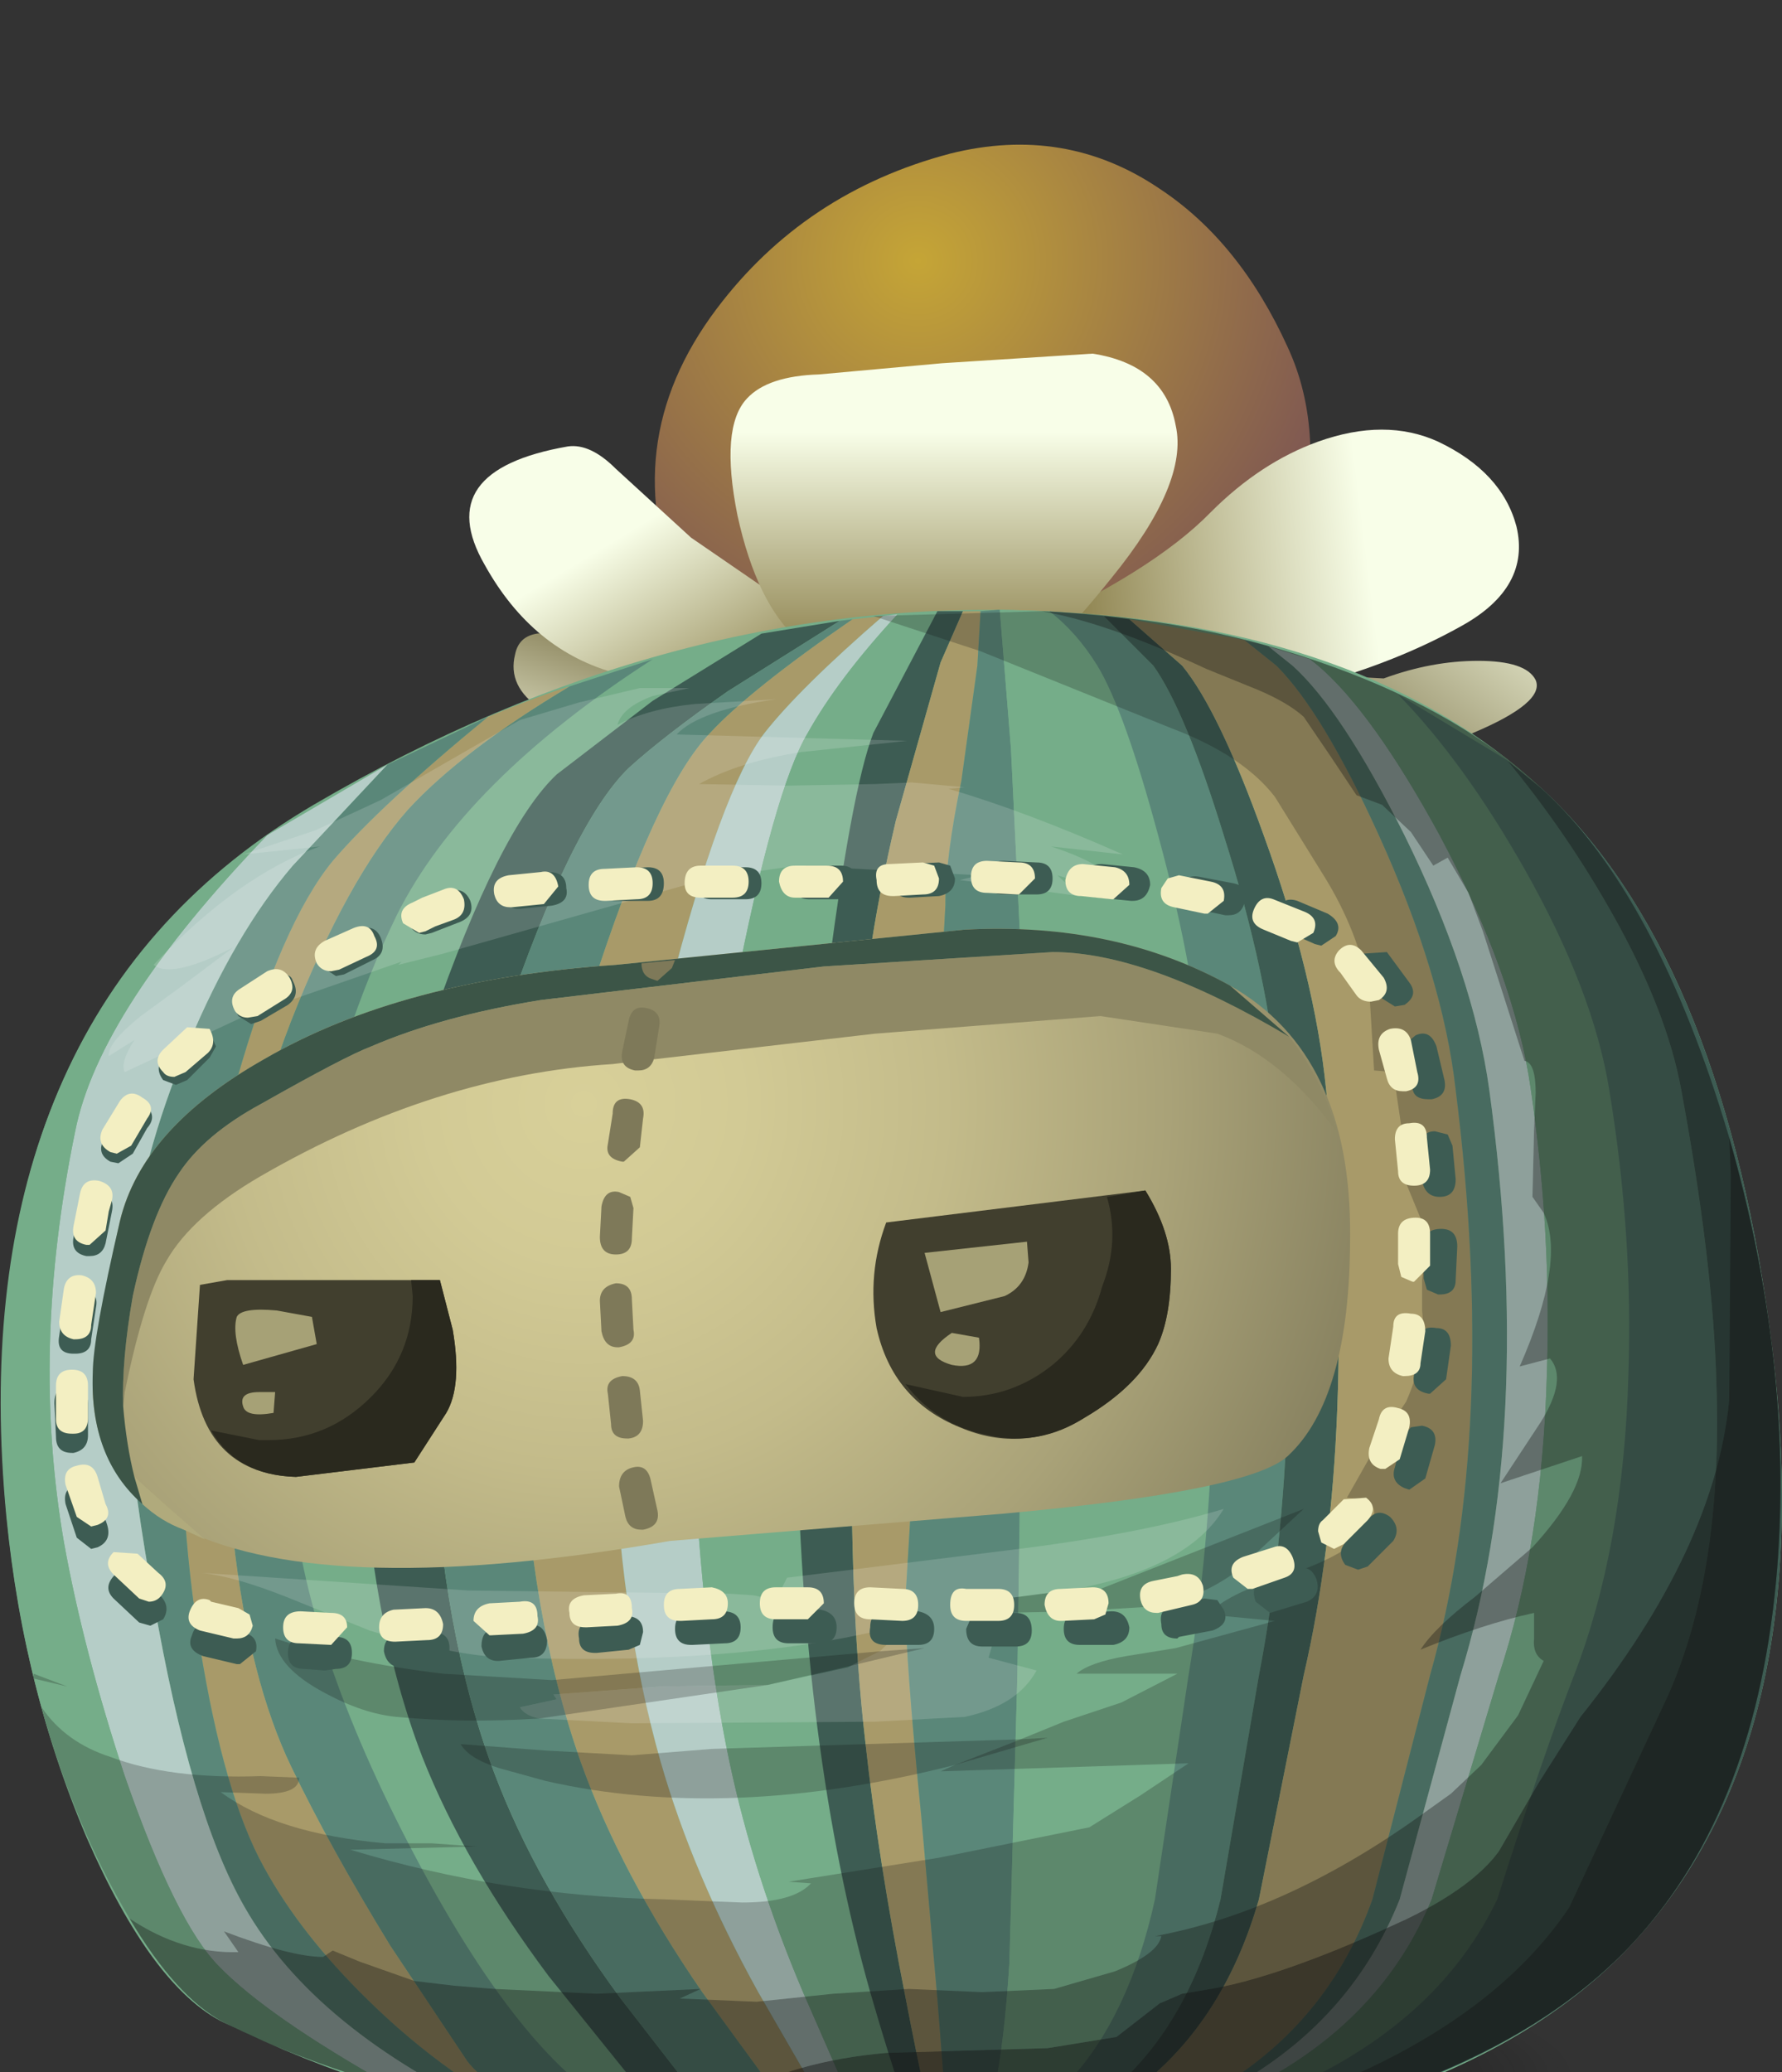 <?xml version="1.0" encoding="UTF-8" standalone="no"?>
<svg xmlns:xlink="http://www.w3.org/1999/xlink" height="64.75px" width="55.7px" xmlns="http://www.w3.org/2000/svg">
  <rect width="100%" height="100%" fill="#333333" stroke="none"/>
  <g transform="matrix(1.0, 0.0, 0.0, 1.0, 0.0, 0.0)">
    <use height="64.75" transform="matrix(1.0, 0.0, 0.0, 1.0, 0.0, 4.5)" width="55.7" xlink:href="#shape0"/>
  </g>
  <defs>
    <g id="shape0" transform="matrix(1.0, 0.0, 0.0, 1.0, 0.0, -4.5)">
      <path d="M15.5 61.85 Q21.35 60.6 29.6 60.6 37.9 60.6 43.7 61.85 49.55 63.1 49.55 64.9 49.55 66.7 43.7 68.0 37.9 69.25 29.6 69.25 21.35 69.25 15.5 68.0 9.65 66.7 9.65 64.9 9.65 63.1 15.5 61.85" fill="url(#gradient0)" fill-rule="evenodd" stroke="none"/>
      <path d="M38.35 21.2 L29.15 23.7 26.4 23.95 Q23.25 23.25 21.3 18.8 19.2 13.9 22.4 9.65 25.15 6.0 29.7 4.8 33.3 3.9 36.25 5.9 38.75 7.55 40.25 10.85 41.5 13.55 40.55 17.25 39.7 20.6 38.35 21.2" fill="url(#gradient1)" fill-rule="evenodd" stroke="none"/>
      <path d="M35.95 20.8 L43.25 21.2 Q44.75 20.65 46.2 20.65 47.7 20.65 48.0 21.25 48.3 21.95 46.05 22.9 43.7 23.95 41.4 23.9 L36.5 23.2 33.4 22.3 Q32.6 21.95 35.95 20.8" fill="url(#gradient2)" fill-rule="evenodd" stroke="none"/>
      <path d="M21.55 22.25 L19.3 22.6 16.9 22.15 Q15.85 21.45 16.1 20.45 16.3 19.45 17.95 19.95 21.6 21.15 22.6 20.9 L23.55 21.05 23.85 21.35 21.55 22.25" fill="url(#gradient3)" fill-rule="evenodd" stroke="none"/>
      <path d="M31.75 19.8 Q36.0 17.9 37.85 16.0 39.4 14.45 41.2 13.8 43.3 13.05 44.95 13.8 46.95 14.75 47.4 16.45 47.85 18.35 45.7 19.55 41.7 21.8 35.35 22.4 L27.9 22.05 31.75 19.8" fill="url(#gradient4)" fill-rule="evenodd" stroke="none"/>
      <path d="M24.0 21.65 L19.3 21.05 Q16.65 20.35 15.15 17.65 13.45 14.7 17.75 13.95 18.45 13.85 19.25 14.65 L21.6 16.8 25.75 19.65 Q27.95 21.2 27.45 21.45 L24.0 21.65" fill="url(#gradient5)" fill-rule="evenodd" stroke="none"/>
      <path d="M34.15 11.05 Q36.4 11.4 36.75 13.3 37.15 15.1 34.75 18.05 32.75 20.55 31.8 20.95 L29.0 21.1 Q26.0 21.0 24.95 20.0 23.65 18.85 23.05 16.1 22.5 13.35 23.35 12.45 24.0 11.75 25.6 11.7 L29.45 11.35 34.15 11.05" fill="url(#gradient6)" fill-rule="evenodd" stroke="none"/>
      <path d="M48.2 24.65 Q53.7 29.75 55.3 41.4 57.05 54.15 51.1 60.65 45.25 67.05 30.55 67.5 16.7 67.95 7.0 63.2 4.75 62.1 2.7 57.4 0.6 52.45 0.15 46.7 -1.0 31.5 9.8 25.15 21.05 18.55 32.65 19.1 42.7 19.55 48.2 24.65" fill="#75ad89" fill-rule="evenodd" stroke="none"/>
      <path d="M20.4 20.6 Q14.5 24.4 12.4 28.6 10.6 32.3 9.7 36.8 8.75 41.7 9.1 46.4 9.5 51.45 13.0 58.05 16.55 64.75 19.75 66.15 L22.3 67.2 18.15 66.6 Q15.3 65.35 14.6 64.4 L12.2 60.8 Q10.3 57.7 9.1 55.2 7.8 52.5 7.3 48.15 6.8 44.2 7.1 40.15 7.35 36.45 9.1 31.9 10.85 27.45 12.75 25.3 14.45 23.45 17.8 21.45 L20.4 20.6" fill="#5a8779" fill-rule="evenodd" stroke="none"/>
      <path d="M7.4 33.75 Q8.8 28.85 10.4 26.9 11.9 25.15 15.25 22.4 16.95 21.7 17.8 21.45 14.45 23.45 12.75 25.3 10.85 27.45 9.1 31.9 7.35 36.45 7.1 40.15 6.8 44.2 7.3 48.15 7.8 52.5 9.1 55.2 10.3 57.7 12.2 60.8 L14.6 64.4 Q15.3 65.35 18.15 66.6 L16.95 66.4 Q14.0 64.95 11.5 62.5 9.4 60.45 8.25 58.35 7.0 56.1 6.25 51.45 5.5 46.8 5.75 42.7 6.0 38.55 7.4 33.75" fill="#a89a69" fill-rule="evenodd" stroke="none"/>
      <path d="M5.9 32.6 Q7.35 29.15 9.15 27.05 L12.1 23.9 15.25 22.4 Q11.9 25.15 10.4 26.9 8.8 28.85 7.4 33.75 6.0 38.55 5.75 42.7 5.5 46.8 6.25 51.45 7.0 56.1 8.25 58.35 9.4 60.45 11.5 62.5 14.0 64.95 16.95 66.4 L15.6 66.1 Q9.85 63.45 7.65 59.6 5.95 56.65 4.8 50.0 3.6 43.5 4.0 39.75 4.35 36.25 5.9 32.6" fill="#5a8779" fill-rule="evenodd" stroke="none"/>
      <path d="M8.35 26.1 L12.1 23.9 9.15 27.05 Q7.35 29.15 5.9 32.6 4.35 36.25 4.0 39.75 3.6 43.5 4.8 50.0 5.95 56.65 7.65 59.6 9.85 63.45 15.6 66.1 L12.25 65.2 Q8.35 63.0 6.85 61.45 5.5 60.1 3.9 55.5 2.6 51.55 2.0 48.2 0.95 42.15 2.35 35.35 3.1 31.55 8.35 26.1" fill="#b5cdc7" fill-rule="evenodd" stroke="none"/>
      <path d="M8.35 26.1 Q3.1 31.55 2.35 35.35 0.95 42.15 2.0 48.2 2.6 51.55 3.9 55.5 5.5 60.1 6.85 61.45 8.35 63.0 12.25 65.2 9.7 64.45 7.0 63.2 4.85 62.15 2.85 57.65 0.75 53.0 0.2 47.4 -1.2 32.85 8.35 26.1" fill="#75ad89" fill-rule="evenodd" stroke="none"/>
      <path d="M13.5 31.95 Q15.6 25.9 17.4 24.2 L20.4 21.9 23.8 19.8 26.25 19.4 22.75 21.6 Q20.75 23.0 19.65 24.0 17.85 25.75 15.75 31.95 13.3 39.25 13.55 45.05 13.8 51.0 15.45 55.4 16.75 58.85 19.4 62.45 L21.65 65.35 23.65 67.3 22.6 67.25 Q21.1 66.5 19.85 65.1 L17.15 61.75 Q14.5 58.2 13.2 54.9 11.55 50.6 11.3 44.75 11.05 39.1 13.5 31.95" fill="#3d5c53" fill-rule="evenodd" stroke="none"/>
      <path d="M26.25 19.4 L26.65 19.35 Q23.45 21.55 22.2 22.9 20.5 24.65 18.45 31.05 16.05 38.45 16.3 44.4 16.55 50.5 18.15 55.05 19.4 58.55 21.95 62.25 L24.25 65.4 Q25.3 66.75 26.4 67.5 L23.65 67.3 21.65 65.35 19.4 62.45 Q16.75 58.85 15.45 55.4 13.8 51.0 13.55 45.05 13.3 39.25 15.75 31.95 17.85 25.75 19.65 24.0 20.75 23.0 22.75 21.6 L26.25 19.4" fill="#5a8779" fill-rule="evenodd" stroke="none"/>
      <path d="M26.65 19.35 L27.6 19.25 Q25.0 21.5 23.9 22.9 22.55 24.65 20.9 31.05 19.0 38.45 19.15 44.4 19.35 50.5 20.65 55.05 21.65 58.55 23.7 62.25 L25.55 65.45 27.35 67.5 26.4 67.5 Q25.3 66.75 24.25 65.4 L21.95 62.25 Q19.4 58.55 18.15 55.05 16.55 50.5 16.3 44.4 16.05 38.45 18.45 31.05 20.5 24.65 22.2 22.9 23.45 21.55 26.65 19.35" fill="#a89a69" fill-rule="evenodd" stroke="none"/>
      <path d="M27.6 19.25 L28.05 19.2 Q26.2 21.2 25.25 22.9 24.2 24.65 22.95 31.05 21.5 38.45 21.65 44.4 21.85 50.55 22.8 55.05 23.55 58.6 25.1 62.25 L26.5 65.45 27.8 67.5 27.35 67.5 25.55 65.45 23.7 62.25 Q21.65 58.55 20.65 55.05 19.35 50.5 19.15 44.4 19.0 38.45 20.9 31.05 22.55 24.65 23.9 22.9 25.0 21.5 27.6 19.25" fill="#b5cdc7" fill-rule="evenodd" stroke="none"/>
      <path d="M25.25 22.9 Q26.2 21.2 28.05 19.2 L29.3 19.1 27.3 22.9 Q26.6 24.7 25.8 31.05 24.8 38.5 24.9 44.4 25.05 54.65 27.2 62.25 28.4 66.4 29.05 67.55 L27.8 67.5 26.5 65.45 25.1 62.25 Q23.55 58.6 22.8 55.05 21.85 50.55 21.65 44.4 21.5 38.45 22.95 31.05 24.2 24.65 25.25 22.9" fill="#75ad89" fill-rule="evenodd" stroke="none"/>
      <path d="M25.8 31.05 Q26.6 24.7 27.3 22.9 L29.3 19.1 30.1 19.1 29.4 20.7 28.0 25.65 Q26.9 30.35 26.9 33.35 L26.65 42.8 Q26.5 49.75 27.05 54.45 27.45 58.1 28.3 62.4 29.0 66.05 29.45 67.55 L29.05 67.55 Q28.4 66.4 27.2 62.25 25.05 54.65 24.9 44.4 24.8 38.5 25.8 31.05" fill="#3d5c53" fill-rule="evenodd" stroke="none"/>
      <path d="M26.9 33.35 Q26.9 30.35 28.0 25.65 L29.4 20.7 30.1 19.1 30.65 19.1 30.55 20.8 30.05 24.4 Q29.55 26.8 29.55 28.3 L28.95 39.1 28.3 50.0 Q28.3 51.8 28.8 56.8 L29.3 62.45 29.5 65.0 29.65 67.5 29.45 67.55 Q29.0 66.05 28.3 62.4 27.45 58.1 27.05 54.45 26.5 49.75 26.65 42.8 L26.9 33.35" fill="#a89a69" fill-rule="evenodd" stroke="none"/>
      <path d="M29.55 28.3 Q29.55 26.8 30.05 24.4 L30.55 20.8 30.65 19.1 31.25 19.05 31.6 23.4 31.9 29.6 Q32.1 32.85 31.8 52.35 L31.55 61.35 Q31.25 66.15 30.3 67.5 L29.65 67.5 29.5 65.0 29.3 62.45 28.8 56.8 Q28.3 51.8 28.3 50.0 L28.95 39.1 29.55 28.3" fill="#5a8779" fill-rule="evenodd" stroke="none"/>
      <path d="M31.9 29.6 L31.6 23.4 31.25 19.05 32.8 19.1 Q33.65 19.75 34.3 20.8 35.15 22.2 36.2 26.1 37.4 30.5 37.65 34.05 38.45 44.6 37.15 52.35 L36.1 59.35 Q35.3 63.0 33.4 65.05 L30.85 67.5 30.3 67.5 Q31.25 66.15 31.55 61.35 L31.8 52.35 Q32.1 32.85 31.9 29.6" fill="#75ad89" fill-rule="evenodd" stroke="none"/>
      <path d="M34.3 20.8 Q33.65 19.75 32.8 19.1 L34.5 19.25 36.05 20.8 Q37.05 22.2 38.25 26.1 39.65 30.5 39.95 34.05 40.85 44.6 39.35 52.35 L38.15 59.35 Q37.25 63.0 35.05 65.05 L32.15 67.45 30.85 67.5 33.4 65.05 Q35.3 63.0 36.1 59.35 L37.15 52.35 Q38.45 44.6 37.65 34.05 37.4 30.5 36.2 26.1 35.15 22.2 34.3 20.8" fill="#5a8779" fill-rule="evenodd" stroke="none"/>
      <path d="M36.05 20.8 L34.5 19.25 35.3 19.35 36.95 20.8 Q38.1 22.2 39.5 26.1 41.1 30.5 41.45 34.05 42.5 44.8 40.75 52.35 L39.35 59.35 Q38.3 63.0 35.8 65.05 L32.5 67.4 32.15 67.45 35.05 65.05 Q37.25 63.0 38.15 59.35 L39.35 52.35 Q40.85 44.6 39.95 34.05 39.65 30.5 38.25 26.1 37.05 22.2 36.05 20.8" fill="#3d5c53" fill-rule="evenodd" stroke="none"/>
      <path d="M36.95 20.8 L35.3 19.35 38.9 20.0 39.9 20.8 Q41.35 22.25 43.1 26.1 45.1 30.5 45.5 34.05 46.85 44.75 44.7 52.35 L42.9 59.35 Q41.6 63.0 38.4 65.05 L34.65 67.2 32.5 67.4 35.8 65.05 Q38.3 63.0 39.35 59.35 L40.75 52.35 Q42.5 44.8 41.45 34.05 41.1 30.5 39.5 26.1 38.1 22.2 36.95 20.8" fill="#a89a69" fill-rule="evenodd" stroke="none"/>
      <path d="M45.5 34.05 Q45.1 30.5 43.1 26.1 41.35 22.25 39.9 20.8 L38.9 20.0 39.65 20.2 40.4 20.8 Q41.95 22.2 43.9 26.1 46.05 30.45 46.55 34.05 48.0 44.7 45.65 52.35 L43.75 59.35 Q42.3 63.0 38.8 65.05 L34.75 67.2 34.65 67.2 38.4 65.05 Q41.6 63.0 42.9 59.35 L44.7 52.35 Q46.85 44.75 45.5 34.05" fill="#5a8779" fill-rule="evenodd" stroke="none"/>
      <path d="M46.55 34.05 Q46.05 30.45 43.9 26.1 41.95 22.2 40.4 20.8 L39.65 20.2 40.95 20.6 41.2 20.8 Q42.9 22.25 45.0 26.1 47.35 30.5 47.85 34.05 48.5 38.5 48.35 42.95 48.2 48.3 46.85 52.35 L44.75 59.35 Q43.25 63.0 39.45 65.05 36.7 66.5 35.15 67.15 L34.75 67.2 38.8 65.05 Q42.3 63.0 43.75 59.35 L45.65 52.35 Q48.0 44.7 46.55 34.05" fill="#b5cdc7" fill-rule="evenodd" stroke="none"/>
      <path d="M47.85 34.05 Q47.35 30.5 45.0 26.1 42.9 22.25 41.2 20.8 L40.95 20.6 43.7 21.7 Q45.75 23.8 47.65 27.15 49.8 30.95 50.3 34.05 51.05 38.6 50.9 42.95 50.75 48.35 49.2 52.35 48.25 54.8 46.8 59.35 45.05 63.0 40.75 65.05 L36.1 67.05 35.15 67.15 Q36.7 66.5 39.45 65.05 43.25 63.0 44.75 59.35 L46.85 52.35 Q48.2 48.3 48.35 42.95 48.5 38.5 47.85 34.05" fill="#75ad89" fill-rule="evenodd" stroke="none"/>
      <path d="M50.3 34.05 Q49.8 30.95 47.65 27.15 45.75 23.8 43.7 21.7 L47.1 23.75 Q49.0 26.05 50.45 28.65 52.1 31.6 52.55 34.05 53.55 39.45 53.65 43.25 53.85 49.1 52.15 52.95 L49.05 59.6 Q46.8 62.95 41.85 65.05 L37.15 66.9 36.1 67.05 40.75 65.05 Q45.05 63.0 46.8 59.35 48.25 54.8 49.2 52.35 50.75 48.35 50.9 42.95 51.05 38.6 50.3 34.05" fill="#5a8779" fill-rule="evenodd" stroke="none"/>
      <path d="M52.55 34.05 Q52.1 31.6 50.45 28.65 49.0 26.05 47.1 23.75 L48.2 24.65 Q53.7 29.75 55.3 41.4 57.05 54.15 51.1 60.65 46.85 65.35 37.15 66.9 L41.85 65.05 Q46.8 62.95 49.05 59.6 L52.15 52.95 Q53.85 49.1 53.65 43.25 53.55 39.45 52.55 34.05" fill="#3d5c53" fill-rule="evenodd" stroke="none"/>
      <path d="M37.7 20.9 L39.3 21.55 Q40.25 21.95 40.75 22.4 L41.6 23.65 42.4 24.85 43.2 25.15 44.1 26.0 44.8 27.05 45.25 26.8 45.9 27.9 46.35 29.1 47.65 33.15 Q48.0 33.2 48.0 34.15 L47.95 35.3 47.9 37.4 48.25 37.9 Q48.95 39.4 47.5 42.7 L48.45 42.45 Q49.0 43.1 48.15 44.45 L46.9 46.35 49.45 45.5 Q49.5 46.6 47.9 48.35 L46.1 49.9 Q44.85 50.85 44.4 51.55 46.35 50.75 47.95 50.4 L47.95 51.2 Q47.9 51.7 48.25 51.9 L47.45 53.6 46.3 55.15 45.35 56.05 44.3 56.8 Q40.15 59.75 36.1 60.5 L36.3 60.5 Q36.2 61.05 34.85 61.6 L32.95 62.15 30.7 62.25 28.4 62.15 26.05 62.3 23.65 62.55 21.25 62.45 21.9 62.15 18.65 62.3 15.45 62.15 14.2 62.05 12.95 61.9 11.25 61.3 10.4 60.95 10.1 61.15 Q9.1 61.15 7.0 60.35 L7.45 61.0 Q5.7 61.05 4.05 59.95 2.3 57.0 1.3 53.35 2.05 54.45 3.45 54.9 5.3 55.6 8.15 55.5 L9.35 55.55 Q9.35 56.05 8.3 56.05 L6.9 56.0 Q8.65 57.3 12.05 57.6 L13.5 57.6 14.9 57.7 10.95 57.8 Q15.75 59.25 20.75 59.35 L23.2 59.45 Q24.8 59.45 25.35 58.85 L24.65 58.8 29.35 58.05 34.05 57.1 35.65 56.1 37.15 55.1 29.4 55.35 29.85 55.15 32.75 54.3 31.9 54.35 33.25 53.8 35.05 53.2 36.8 52.3 33.65 52.3 Q34.05 51.95 35.2 51.75 L36.75 51.5 39.85 50.65 37.75 50.45 Q38.35 49.8 40.15 49.25 41.95 48.65 42.55 48.0 43.55 46.9 42.1 46.8 L42.95 45.3 43.95 43.8 Q44.6 42.35 44.45 40.95 L44.45 40.0 44.6 38.55 44.25 37.7 43.9 36.85 43.8 35.2 43.55 33.5 42.95 33.45 42.8 30.95 Q42.45 29.1 41.4 27.4 L39.85 24.9 Q38.85 23.6 36.6 22.75 L30.65 20.35 27.3 19.25 32.55 19.1 Q34.6 19.45 37.7 20.9" fill="url(#gradient7)" fill-rule="evenodd" stroke="none"/>
      <path d="M1.05 52.45 L1.05 52.3 2.1 52.7 1.05 52.45" fill="url(#gradient8)" fill-rule="evenodd" stroke="none"/>
      <path d="M40.75 22.4 Q40.25 21.95 39.3 21.55 L37.7 20.9 Q34.6 19.45 32.55 19.1 37.5 19.3 41.7 20.85 45.7 22.3 48.2 24.65 51.8 27.95 54.05 35.55 L54.1 36.7 54.05 43.75 Q53.6 48.4 49.4 53.65 L48.1 55.7 46.85 57.85 Q46.05 58.95 44.0 59.95 40.15 61.75 37.85 62.15 L36.95 62.3 36.25 62.6 34.9 63.65 32.75 64.0 27.7 64.15 Q24.85 64.4 22.9 65.5 L21.45 65.85 14.65 65.85 Q9.95 64.7 7.0 63.2 5.5 62.4 4.05 59.95 5.7 61.05 7.45 61.0 L7.0 60.35 Q9.1 61.15 10.1 61.15 L10.4 60.95 11.25 61.3 12.95 61.9 14.2 62.05 15.45 62.15 18.65 62.3 21.9 62.15 21.25 62.45 23.65 62.55 26.05 62.3 28.4 62.15 30.7 62.25 32.95 62.15 34.85 61.6 Q36.2 61.05 36.3 60.5 L36.1 60.5 Q40.15 59.75 44.3 56.8 L45.35 56.05 46.3 55.15 47.45 53.6 48.25 51.9 Q47.9 51.7 47.95 51.2 L47.95 50.4 Q46.35 50.75 44.4 51.55 44.85 50.85 46.1 49.9 L47.9 48.35 Q49.5 46.6 49.45 45.5 L46.9 46.35 48.15 44.45 Q49.0 43.1 48.45 42.45 L47.5 42.7 Q48.95 39.4 48.25 37.9 L47.9 37.4 47.95 35.3 48.0 34.15 Q48.0 33.2 47.65 33.15 L46.35 29.1 45.9 27.9 45.25 26.8 44.8 27.05 44.1 26.0 43.2 25.15 42.4 24.85 41.6 23.65 40.75 22.4" fill="url(#gradient9)" fill-rule="evenodd" stroke="none"/>
      <path d="M40.75 22.4 Q40.25 21.95 39.3 21.55 L37.7 20.9 Q34.6 19.45 32.55 19.1 37.5 19.3 41.7 20.85 45.7 22.3 48.2 24.65 51.8 27.95 54.05 35.55 L54.1 36.7 54.05 43.75 Q53.6 48.4 49.4 53.65 L48.1 55.7 46.85 57.85 Q46.05 58.95 44.0 59.95 40.15 61.75 37.85 62.15 L36.95 62.3 36.25 62.6 34.9 63.65 32.75 64.0 27.7 64.15 Q24.85 64.4 22.9 65.5 L21.45 65.85 14.65 65.85 Q9.95 64.7 7.0 63.2 5.5 62.4 4.05 59.95 5.7 61.05 7.45 61.0 L7.0 60.35 Q9.1 61.15 10.1 61.15 L10.4 60.95 11.25 61.3 12.95 61.9 14.2 62.05 15.45 62.15 18.65 62.3 21.9 62.15 21.25 62.45 23.65 62.55 26.05 62.3 28.4 62.15 30.7 62.25 32.95 62.15 34.85 61.6 Q36.2 61.05 36.3 60.5 L36.1 60.5 Q40.15 59.75 44.3 56.8 L45.35 56.05 46.3 55.15 47.45 53.6 48.25 51.9 Q47.9 51.7 47.95 51.2 L47.95 50.4 Q46.35 50.75 44.4 51.55 44.85 50.85 46.1 49.9 L47.9 48.35 Q49.5 46.6 49.45 45.5 L46.9 46.35 48.15 44.45 Q49.0 43.1 48.45 42.45 L47.5 42.7 Q48.95 39.4 48.25 37.9 L47.9 37.4 47.95 35.3 48.0 34.15 Q48.0 33.2 47.65 33.15 L46.35 29.1 45.9 27.9 45.25 26.8 44.8 27.05 44.1 26.0 43.2 25.15 42.4 24.85 41.6 23.65 40.75 22.4" fill="url(#gradient10)" fill-rule="evenodd" stroke="none"/>
      <path d="M14.65 65.85 L21.45 65.85 22.9 65.5 Q24.85 64.4 27.7 64.15 L32.75 64.0 34.9 63.65 36.25 62.6 36.95 62.3 37.85 62.15 Q40.15 61.75 44.0 59.95 46.05 58.95 46.85 57.85 L48.1 55.7 49.4 53.65 Q53.6 48.4 54.05 43.75 L54.1 36.7 54.05 35.55 Q56.05 42.55 55.55 49.0 54.95 56.45 51.1 60.65 46.3 65.85 35.1 67.15 24.8 68.4 14.65 65.85" fill="url(#gradient11)" fill-rule="evenodd" stroke="none"/>
      <path d="M14.65 65.85 L21.45 65.85 22.9 65.5 Q24.85 64.4 27.7 64.15 L32.75 64.0 34.9 63.65 36.25 62.6 36.95 62.3 37.85 62.15 Q40.15 61.75 44.0 59.95 46.05 58.95 46.85 57.85 L48.1 55.7 49.4 53.65 Q53.6 48.4 54.05 43.75 L54.1 36.7 54.05 35.55 Q56.05 42.55 55.55 49.0 54.95 56.45 51.1 60.65 46.3 65.85 35.1 67.15 24.8 68.4 14.65 65.85" fill="url(#gradient12)" fill-rule="evenodd" stroke="none"/>
      <path d="M14.65 65.85 L21.45 65.85 22.9 65.5 Q24.85 64.4 27.7 64.15 L32.75 64.0 34.9 63.65 36.25 62.6 36.95 62.3 37.85 62.15 Q40.15 61.75 44.0 59.95 46.05 58.95 46.85 57.85 L48.1 55.7 49.4 53.65 Q53.6 48.4 54.05 43.75 L54.1 36.7 54.05 35.55 Q56.05 42.55 55.55 49.0 54.95 56.45 51.1 60.65 46.3 65.85 35.1 67.15 24.8 68.4 14.65 65.85" fill="url(#gradient13)" fill-rule="evenodd" stroke="none"/>
      <path d="M24.6 24.55 L27.35 24.5 28.5 24.45 30.15 24.6 29.65 24.65 Q32.05 25.35 35.1 26.7 L32.85 26.45 Q35.0 27.15 34.95 27.95 L33.05 27.35 33.75 28.0 30.0 27.5 30.6 27.35 24.9 27.05 22.15 27.45 19.5 28.2 13.85 29.8 12.45 30.15 12.55 30.05 7.65 31.75 3.9 33.5 Q3.75 33.2 4.2 32.5 L3.4 33.0 Q3.35 32.6 4.4 31.75 L5.7 30.8 7.3 29.6 Q5.35 30.6 4.8 30.15 7.45 27.35 10.0 26.45 L7.6 26.7 9.85 25.95 11.9 25.0 16.25 22.5 18.1 21.95 20.0 21.5 21.55 21.5 20.4 21.75 Q19.45 22.1 19.3 22.65 20.25 22.15 21.7 22.0 L24.25 21.85 Q21.85 22.2 21.15 22.95 L28.35 23.15 25.05 23.5 Q23.1 23.8 21.85 24.5 L24.6 24.55" fill="url(#gradient14)" fill-rule="evenodd" stroke="none"/>
      <path d="M19.75 53.85 L16.85 53.7 24.0 52.65 26.5 52.1 26.6 52.05 28.9 51.5 27.5 51.6 28.45 50.7 Q23.65 52.05 15.9 51.8 14.2 51.75 11.55 50.95 L8.95 49.9 Q7.3 49.25 6.3 49.15 L14.65 49.7 22.8 49.8 23.55 49.85 24.25 50.0 24.6 49.3 31.45 48.45 Q35.6 47.95 38.25 47.15 37.1 49.05 33.35 49.7 L30.3 50.1 30.1 50.15 30.3 50.2 30.25 50.3 31.25 50.4 31.1 51.1 30.9 51.8 32.4 52.2 Q31.8 53.3 30.15 53.65 L27.35 53.8 19.75 53.85" fill="url(#gradient15)" fill-rule="evenodd" stroke="none"/>
      <path d="M12.4 53.65 Q11.35 53.55 10.15 52.9 8.65 52.1 8.6 51.2 10.9 51.95 13.85 52.3 L17.25 52.5 27.5 51.6 26.6 52.05 24.0 52.65 20.65 52.7 17.3 52.95 17.4 53.1 16.25 53.35 Q16.4 53.6 16.85 53.7 14.5 53.85 12.4 53.65" fill="url(#gradient16)" fill-rule="evenodd" stroke="none"/>
      <path d="M28.9 51.5 L26.6 52.05 27.5 51.6 28.9 51.5" fill="url(#gradient17)" fill-rule="evenodd" stroke="none"/>
      <path d="M28.9 51.5 L26.6 52.05 27.5 51.6 28.9 51.5" fill="url(#gradient18)" fill-rule="evenodd" stroke="none"/>
      <path d="M17.3 52.95 L20.65 52.7 24.0 52.65 16.85 53.7 Q16.4 53.6 16.25 53.35 L17.4 53.1 17.3 52.95" fill="url(#gradient19)" fill-rule="evenodd" stroke="none"/>
      <path d="M17.3 52.95 L20.65 52.7 24.0 52.65 16.85 53.7 Q16.4 53.6 16.25 53.35 L17.4 53.1 17.3 52.95" fill="url(#gradient20)" fill-rule="evenodd" stroke="none"/>
      <path d="M17.05 55.65 L15.6 55.25 Q14.65 54.95 14.4 54.5 L17.05 54.7 19.75 54.85 22.25 54.65 31.9 54.35 29.85 55.15 Q22.75 56.95 17.05 55.65" fill="url(#gradient21)" fill-rule="evenodd" stroke="none"/>
      <path d="M31.9 54.35 L32.75 54.3 29.85 55.15 31.9 54.35" fill="url(#gradient22)" fill-rule="evenodd" stroke="none"/>
      <path d="M31.9 54.35 L32.75 54.3 29.85 55.15 31.9 54.35" fill="url(#gradient23)" fill-rule="evenodd" stroke="none"/>
      <path d="M30.3 50.2 L30.3 50.1 33.35 49.7 34.4 49.65 40.75 47.15 38.65 49.1 Q37.5 49.95 36.05 50.2 L33.55 50.35 31.25 50.4 31.25 50.35 30.3 50.2" fill="url(#gradient24)" fill-rule="evenodd" stroke="none"/>
      <path d="M30.3 50.2 L31.25 50.35 31.25 50.4 30.25 50.3 30.3 50.2" fill="url(#gradient25)" fill-rule="evenodd" stroke="none"/>
      <path d="M30.3 50.2 L31.25 50.35 31.25 50.4 30.25 50.3 30.3 50.2" fill="url(#gradient26)" fill-rule="evenodd" stroke="none"/>
      <path d="M30.15 29.05 Q34.85 28.8 38.45 30.8 42.25 32.95 42.2 38.65 42.2 43.7 40.25 45.5 39.05 46.6 31.35 47.3 L20.95 48.15 Q10.35 50.0 5.75 47.8 3.05 46.5 2.9 43.55 2.85 42.2 3.75 38.15 4.45 35.25 8.25 33.1 12.55 30.6 19.25 30.15 L30.15 29.05" fill="url(#gradient27)" fill-rule="evenodd" stroke="none"/>
      <path d="M5.75 47.8 Q5.05 47.55 4.45 47.0 L4.2 46.15 5.2 47.05 6.4 48.1 5.75 47.8" fill="#b0aa7c" fill-rule="evenodd" stroke="none"/>
      <path d="M41.8 35.4 Q40.1 33.05 38.05 32.3 L34.4 31.75 27.35 32.3 19.15 33.25 Q13.6 33.6 8.15 36.75 6.0 38.0 5.2 39.4 4.5 40.55 3.9 43.5 L3.85 43.95 Q3.8 42.5 4.15 40.5 4.7 37.95 5.6 36.65 6.4 35.45 8.15 34.5 10.8 33.0 11.6 32.7 13.8 31.75 16.9 31.25 L25.75 30.2 32.9 29.75 Q35.85 29.75 40.3 32.4 41.3 33.65 41.8 35.4" fill="#8f8965" fill-rule="evenodd" stroke="none"/>
      <path d="M30.15 29.05 Q34.85 28.8 38.45 30.8 L40.3 32.4 Q35.85 29.75 32.9 29.75 L25.75 30.2 16.9 31.25 Q13.8 31.75 11.6 32.7 10.8 33.0 8.15 34.5 6.4 35.45 5.6 36.65 4.7 37.95 4.15 40.5 3.8 42.5 3.85 43.95 3.95 45.15 4.2 46.15 L4.45 47.0 Q2.8 45.55 2.9 42.9 2.9 41.8 3.75 38.15 4.45 35.25 8.25 33.1 12.55 30.6 19.25 30.15 L30.15 29.05" fill="#3c5547" fill-rule="evenodd" stroke="none"/>
      <path d="M20.2 31.5 Q20.7 31.6 20.6 32.1 L20.45 33.05 Q20.35 33.45 19.95 33.45 L19.85 33.45 Q19.35 33.35 19.45 32.85 L19.65 31.9 Q19.75 31.4 20.2 31.5" fill="#7e7959" fill-rule="evenodd" stroke="none"/>
      <path d="M19.0 35.75 L19.15 34.8 Q19.15 34.25 19.7 34.35 20.2 34.45 20.1 34.95 L20.0 35.85 19.5 36.3 19.45 36.3 Q18.9 36.2 19.0 35.75" fill="#7e7959" fill-rule="evenodd" stroke="none"/>
      <path d="M19.25 39.2 Q18.75 39.2 18.75 38.65 L18.8 37.7 Q18.9 37.15 19.35 37.25 L19.7 37.4 19.8 37.75 19.75 38.7 Q19.75 39.2 19.25 39.2" fill="#7e7959" fill-rule="evenodd" stroke="none"/>
      <path d="M20.05 47.8 Q19.65 47.8 19.55 47.4 L19.35 46.45 Q19.35 45.95 19.8 45.85 20.25 45.75 20.35 46.3 L20.55 47.2 Q20.65 47.7 20.1 47.8 L20.05 47.8" fill="#7e7959" fill-rule="evenodd" stroke="none"/>
      <path d="M20.4 30.6 Q20.05 30.5 20.05 30.1 L21.1 30.0 21.0 30.25 20.55 30.65 20.4 30.6" fill="#7e7959" fill-rule="evenodd" stroke="none"/>
      <path d="M19.6 44.95 Q19.1 44.95 19.1 44.5 L19.0 43.55 Q18.9 43.1 19.45 43.0 19.95 43.0 20.0 43.45 L20.1 44.4 Q20.1 44.9 19.65 44.95 L19.6 44.95" fill="#7e7959" fill-rule="evenodd" stroke="none"/>
      <path d="M19.35 42.1 L19.3 42.1 Q18.9 42.1 18.8 41.6 L18.75 40.65 Q18.75 40.2 19.25 40.1 19.75 40.1 19.75 40.6 L19.8 41.55 Q19.9 42.0 19.35 42.1" fill="#7e7959" fill-rule="evenodd" stroke="none"/>
      <path d="M29.35 28.0 L28.45 28.05 28.4 28.05 Q27.95 28.05 27.85 27.55 27.85 27.0 28.3 27.0 L29.35 26.95 29.7 27.05 29.85 27.45 Q29.85 27.9 29.35 28.0 M31.4 26.9 L32.4 26.95 Q32.9 26.95 32.9 27.45 32.9 27.95 32.4 27.95 L31.35 27.95 Q30.85 27.95 30.85 27.45 30.85 26.9 31.35 26.9 L31.4 26.9 M26.3 27.05 Q26.75 27.05 26.85 27.55 26.85 28.1 26.3 28.1 L25.3 28.1 Q24.8 28.1 24.8 27.6 24.8 27.05 25.3 27.05 L26.3 27.05 M41.75 29.25 L41.3 29.55 41.1 29.5 40.2 29.1 Q39.75 28.9 39.9 28.45 40.1 28.0 40.55 28.15 L41.5 28.55 Q42.0 28.85 41.75 29.25 M34.35 28.05 Q33.9 28.05 33.9 27.5 33.9 27.0 34.45 27.0 L35.45 27.1 Q35.95 27.2 35.95 27.65 35.85 28.15 35.4 28.15 L35.35 28.15 34.35 28.05 M38.4 28.6 L38.3 28.6 37.35 28.4 Q36.9 28.35 36.9 27.8 37.0 27.3 37.5 27.4 L38.55 27.6 Q39.05 27.7 38.9 28.2 38.8 28.6 38.4 28.6 M43.95 32.6 L44.25 32.35 Q44.7 32.15 44.9 32.7 L45.15 33.75 Q45.25 34.25 44.75 34.35 L44.65 34.35 Q44.15 34.35 44.15 33.95 L43.9 32.95 Q43.85 32.75 43.95 32.6 M43.6 31.45 L43.2 31.2 42.65 30.5 Q42.3 30.15 42.6 29.8 L43.35 29.75 44.05 30.7 Q44.35 31.1 43.9 31.4 L43.6 31.45 M45.4 35.8 L45.5 36.85 Q45.5 37.4 45.0 37.4 44.55 37.4 44.45 36.9 L44.4 35.9 Q44.4 35.35 44.85 35.35 L45.25 35.45 45.4 35.8 M12.8 28.9 Q12.6 28.45 13.1 28.2 13.6 28.05 14.05 27.85 14.5 27.7 14.7 28.15 14.85 28.6 14.4 28.8 L13.5 29.15 13.3 29.2 Q12.95 29.2 12.8 28.9 M11.9 29.3 Q12.1 29.8 11.65 30.0 L10.75 30.45 10.5 30.5 10.05 30.2 Q9.85 29.75 10.3 29.5 L11.2 29.05 Q11.7 28.85 11.9 29.3 M7.85 32.0 L7.45 31.75 Q7.2 31.3 7.6 31.05 L8.45 30.5 8.85 30.45 Q9.1 30.45 9.15 30.65 9.4 31.1 9.0 31.4 L8.15 31.9 7.85 32.0 M6.75 32.7 L6.55 33.05 5.85 33.75 5.5 33.9 5.1 33.75 Q4.8 33.35 5.15 33.0 L5.9 32.3 6.6 32.35 6.75 32.7 M4.6 35.25 L4.15 36.05 3.7 36.35 3.45 36.3 Q3.0 36.05 3.25 35.6 L3.8 34.65 Q4.05 34.25 4.5 34.5 4.95 34.85 4.6 35.25 M19.25 28.15 Q18.8 28.15 18.7 27.65 18.7 27.15 19.2 27.15 L20.25 27.1 Q20.75 27.1 20.75 27.6 20.75 28.15 20.25 28.15 L19.25 28.15 M22.25 28.1 Q21.75 28.1 21.75 27.6 21.75 27.1 22.25 27.1 L23.3 27.1 Q23.8 27.1 23.8 27.6 23.8 28.1 23.3 28.1 L22.25 28.1 M15.7 27.95 L15.8 27.6 Q15.95 27.4 16.15 27.4 L17.15 27.25 Q17.7 27.25 17.7 27.75 17.8 28.2 17.25 28.3 L16.25 28.4 16.2 28.4 Q15.8 28.4 15.7 27.95 M13.5 51.0 Q14.05 51.0 14.05 51.5 14.05 52.05 13.55 52.05 L12.55 52.1 Q12.1 52.1 12.0 51.6 12.0 51.1 12.5 51.1 L13.5 51.0 M10.5 51.15 Q11.0 51.15 11.0 51.65 11.0 52.15 10.5 52.15 L10.15 52.2 9.5 52.15 Q9.0 52.15 9.0 51.65 9.0 51.15 9.5 51.15 L10.5 51.15 M7.55 51.0 Q8.1 51.1 8.0 51.6 L7.5 52.0 7.4 52.0 6.35 51.75 Q5.8 51.55 6.0 51.1 6.15 50.6 6.65 50.75 L6.7 50.8 7.55 51.0 M4.35 50.7 L3.55 49.95 Q3.2 49.6 3.6 49.2 L4.3 49.25 5.0 49.85 Q5.35 50.2 5.1 50.6 L4.7 50.8 4.35 50.7 M22.6 50.35 Q23.15 50.35 23.15 50.85 23.15 51.35 22.65 51.35 L21.65 51.4 21.6 51.4 Q21.1 51.4 21.1 50.9 21.1 50.4 21.6 50.4 L22.6 50.35 M20.1 51.0 L20.0 51.4 19.65 51.55 18.65 51.65 18.6 51.65 Q18.1 51.65 18.1 51.2 18.0 50.7 18.55 50.6 L19.55 50.5 Q20.1 50.5 20.1 51.0 M17.1 51.25 Q17.1 51.8 16.6 51.8 L15.6 51.9 15.55 51.9 Q15.15 51.9 15.05 51.45 15.05 50.9 15.5 50.9 L16.55 50.8 Q17.0 50.7 17.1 51.25 M3.1 37.25 Q3.6 37.35 3.5 37.85 L3.3 38.85 Q3.2 39.25 2.8 39.25 L2.7 39.25 Q2.2 39.15 2.3 38.65 L2.5 37.65 Q2.6 37.15 3.1 37.25 M2.85 41.85 Q2.85 42.3 2.35 42.3 L2.3 42.3 Q1.75 42.3 1.85 41.75 L2.0 40.7 Q2.0 40.25 2.55 40.25 3.1 40.35 3.0 40.85 L2.85 41.85 M2.25 43.35 Q2.75 43.35 2.75 43.85 L2.75 44.85 Q2.75 45.3 2.3 45.4 L2.25 45.4 Q1.75 45.4 1.75 44.9 L1.7 43.85 Q1.7 43.25 2.25 43.35 M3.35 47.65 Q3.5 48.15 3.05 48.35 L2.85 48.4 2.4 48.05 2.05 47.0 Q1.95 46.5 2.4 46.4 2.85 46.25 3.05 46.75 L3.35 47.65 M45.05 38.4 Q45.55 38.4 45.55 38.95 L45.5 40.0 Q45.5 40.45 45.0 40.45 L44.95 40.45 44.6 40.3 44.5 39.95 44.5 38.9 Q44.5 38.4 45.05 38.4 M44.9 41.5 Q45.35 41.5 45.35 42.05 L45.2 43.1 44.7 43.55 44.65 43.55 Q44.1 43.45 44.2 42.95 L44.35 41.95 Q44.35 41.4 44.9 41.5 M44.55 46.2 L44.05 46.55 43.9 46.5 Q43.45 46.3 43.6 45.85 L43.85 44.9 44.1 44.6 44.45 44.55 Q44.95 44.65 44.85 45.15 L44.55 46.2 M43.55 48.15 L42.75 48.95 42.45 49.05 42.05 48.9 Q41.75 48.5 42.1 48.15 L42.75 47.5 Q43.05 47.1 43.45 47.4 43.8 47.75 43.55 48.15 M33.75 50.4 L34.75 50.35 Q35.2 50.35 35.3 50.85 35.3 51.3 34.8 51.4 L33.75 51.4 Q33.25 51.4 33.25 50.9 33.25 50.4 33.75 50.4 M32.25 50.95 Q32.25 51.45 31.75 51.45 L30.7 51.45 Q30.2 51.45 30.2 50.9 L30.35 50.55 Q30.55 50.35 30.75 50.4 L31.75 50.4 Q32.25 50.4 32.25 50.95 M28.7 50.35 Q29.2 50.45 29.2 50.9 29.2 51.4 28.7 51.4 L27.7 51.4 Q27.1 51.4 27.2 50.85 27.2 50.35 27.7 50.35 L28.7 50.35 M26.15 50.85 Q26.15 51.35 25.65 51.35 L24.65 51.35 Q24.15 51.35 24.15 50.85 24.15 50.3 24.65 50.3 L25.65 50.3 Q26.15 50.4 26.15 50.85 M39.7 50.4 L39.25 50.05 Q39.05 49.5 39.55 49.4 L40.5 49.05 Q40.95 48.85 41.15 49.35 41.3 49.85 40.85 50.05 L39.7 50.4 M36.85 51.15 L36.8 51.2 Q36.3 51.2 36.3 50.75 36.2 50.25 36.7 50.15 L37.65 49.95 38.05 50.0 38.25 50.3 Q38.45 50.75 37.9 50.95 L36.85 51.15" fill="#3d5c53" fill-rule="evenodd" stroke="none"/>
      <path d="M30.85 26.9 L31.85 26.95 Q32.35 26.95 32.35 27.45 L31.85 27.95 31.8 27.95 30.85 27.9 Q30.35 27.9 30.35 27.4 30.35 26.9 30.85 26.9 M29.35 27.45 Q29.35 27.95 28.85 27.95 L27.95 28.0 27.9 28.0 Q27.4 28.0 27.4 27.5 27.3 27.0 27.8 27.0 L28.85 26.95 29.2 27.05 29.35 27.45 M33.85 27.0 L34.85 27.1 Q35.3 27.2 35.3 27.65 L34.8 28.1 34.75 28.1 33.8 28.0 Q33.3 28.0 33.3 27.5 33.4 27.0 33.85 27.0 M24.85 28.05 Q24.45 28.05 24.35 27.55 24.35 27.05 24.85 27.05 L25.85 27.05 Q26.35 27.05 26.35 27.55 L25.9 28.05 24.85 28.05 M40.55 29.45 L40.35 29.4 39.5 29.05 Q39.0 28.85 39.2 28.4 39.4 27.95 39.8 28.1 L40.8 28.5 Q41.25 28.7 41.05 29.15 L40.55 29.45 M36.5 27.45 L36.85 27.35 37.85 27.55 Q38.35 27.65 38.25 28.15 L37.75 28.55 37.65 28.55 36.7 28.35 Q36.2 28.25 36.3 27.75 L36.5 27.45 M44.1 32.5 L44.3 33.5 Q44.45 34.0 43.95 34.1 L43.85 34.1 Q43.45 34.1 43.35 33.7 L43.1 32.8 Q43.0 32.3 43.45 32.15 43.95 32.05 44.1 32.5 M43.25 30.55 Q43.5 31.0 43.1 31.25 L42.85 31.3 Q42.55 31.3 42.4 31.1 L41.9 30.4 Q41.55 30.05 41.85 29.7 42.2 29.35 42.55 29.7 L43.25 30.55 M44.05 35.1 Q44.6 35.0 44.6 35.55 L44.7 36.55 Q44.7 37.05 44.2 37.05 43.7 37.05 43.7 36.6 L43.6 35.6 Q43.6 35.1 44.05 35.1 M13.3 29.1 L13.1 29.15 12.6 28.85 Q12.4 28.4 12.9 28.2 L13.2 28.05 13.85 27.8 Q14.3 27.6 14.5 28.1 14.6 28.6 14.15 28.75 L13.6 28.95 13.3 29.1 M11.7 29.25 Q11.95 29.7 11.45 29.9 L10.6 30.3 10.35 30.35 Q10.05 30.35 9.9 30.1 9.7 29.65 10.15 29.4 L11.05 29.0 Q11.55 28.8 11.7 29.25 M8.35 30.35 Q8.8 30.15 9.05 30.55 9.3 31.0 8.85 31.25 L8.05 31.75 7.75 31.8 Q7.5 31.8 7.35 31.6 7.1 31.15 7.5 30.9 L8.35 30.35 M4.1 35.8 L3.65 36.05 3.45 36.0 Q3.0 35.75 3.2 35.3 L3.75 34.4 Q4.05 34.0 4.45 34.3 4.9 34.55 4.6 34.95 L4.1 35.8 M5.45 33.65 Q5.2 33.65 5.1 33.5 4.75 33.15 5.1 32.8 L5.85 32.1 6.55 32.15 Q6.8 32.6 6.5 32.9 L5.8 33.5 5.45 33.65 M18.9 28.15 Q18.4 28.15 18.4 27.65 18.4 27.15 18.9 27.15 L19.9 27.1 Q20.4 27.1 20.4 27.6 20.4 28.1 19.9 28.1 L18.95 28.15 18.9 28.15 M21.9 28.05 Q21.4 28.05 21.4 27.6 21.4 27.05 21.9 27.05 L22.9 27.05 Q23.4 27.05 23.4 27.55 23.4 28.05 22.9 28.05 L21.9 28.05 M15.45 27.95 Q15.35 27.45 15.9 27.35 L16.9 27.25 Q17.35 27.15 17.45 27.7 L17.0 28.25 16.0 28.35 15.95 28.35 Q15.55 28.35 15.45 27.95 M11.85 50.85 Q11.85 50.4 12.3 50.3 L13.3 50.25 Q13.75 50.25 13.85 50.75 13.85 51.25 13.35 51.25 L12.35 51.3 Q11.85 51.3 11.85 50.85 M10.35 50.4 Q10.85 50.4 10.85 50.85 L10.35 51.4 9.35 51.35 Q8.85 51.35 8.85 50.85 8.85 50.35 9.4 50.35 L10.35 50.4 M7.9 50.8 Q7.8 51.2 7.4 51.2 L7.3 51.2 6.25 50.95 Q5.75 50.75 5.95 50.3 6.15 49.85 6.55 50.0 L6.6 50.05 7.45 50.25 7.8 50.45 7.9 50.8 M4.35 49.95 L3.55 49.2 Q3.2 48.85 3.55 48.5 L4.3 48.55 4.95 49.15 Q5.35 49.45 5.05 49.85 4.9 50.05 4.65 50.05 L4.35 49.95 M22.75 50.1 Q22.75 50.6 22.25 50.6 L21.3 50.65 21.25 50.65 Q20.75 50.65 20.75 50.15 20.75 49.65 21.25 49.65 L22.25 49.6 Q22.75 49.7 22.75 50.1 M19.75 50.25 Q19.85 50.7 19.3 50.8 L18.35 50.85 18.3 50.85 Q17.8 50.85 17.8 50.4 17.7 49.95 18.25 49.85 L19.25 49.8 Q19.75 49.7 19.75 50.25 M15.3 51.1 L14.8 50.65 Q14.8 50.2 15.3 50.1 L16.25 50.05 Q16.8 49.95 16.8 50.5 16.9 50.95 16.35 51.05 L15.35 51.1 15.3 51.1 M3.1 36.9 Q3.6 37.05 3.5 37.5 L3.4 37.85 3.3 38.45 2.8 38.9 2.7 38.9 Q2.2 38.8 2.3 38.3 L2.5 37.3 Q2.6 36.8 3.1 36.9 M2.35 41.85 L2.3 41.85 Q1.85 41.75 1.85 41.3 L2.0 40.25 Q2.1 39.8 2.55 39.85 3.0 39.95 3.0 40.4 L2.85 41.4 Q2.85 41.85 2.35 41.85 M1.75 43.3 Q1.75 42.8 2.25 42.8 2.75 42.8 2.75 43.3 L2.75 44.3 Q2.75 44.8 2.3 44.8 L2.25 44.8 Q1.75 44.8 1.75 44.35 L1.75 43.3 M2.85 47.7 L2.4 47.4 2.05 46.4 Q1.95 45.9 2.4 45.8 2.9 45.65 3.05 46.15 L3.3 47.0 Q3.55 47.45 3.05 47.65 L2.85 47.7 M44.4 42.6 Q44.4 43.0 43.9 43.0 L43.85 43.0 Q43.4 42.9 43.4 42.45 L43.55 41.45 Q43.55 40.95 44.1 41.05 44.55 41.05 44.55 41.6 L44.4 42.6 M44.2 40.05 L44.15 40.05 43.8 39.9 43.7 39.5 43.7 38.55 Q43.7 38.05 44.25 38.05 44.7 38.05 44.7 38.55 L44.7 39.55 44.2 40.05 M43.7 44.0 Q44.15 44.1 44.05 44.6 L43.75 45.6 43.3 45.9 43.15 45.9 Q42.7 45.75 42.8 45.25 L43.1 44.35 Q43.2 43.85 43.7 44.0 M41.35 47.5 L42.0 46.85 42.7 46.8 Q43.1 47.1 42.75 47.5 L42.0 48.25 41.7 48.4 41.3 48.2 41.2 47.85 Q41.2 47.6 41.35 47.5 M32.65 50.15 Q32.65 49.65 33.15 49.65 L34.15 49.6 Q34.65 49.6 34.65 50.1 L34.55 50.45 34.2 50.6 33.2 50.65 33.15 50.65 Q32.75 50.65 32.65 50.15 M30.2 50.65 Q29.7 50.65 29.7 50.15 29.7 49.55 30.2 49.65 L31.2 49.65 Q31.7 49.65 31.7 50.15 31.7 50.65 31.2 50.65 L30.2 50.65 M28.2 50.65 L27.2 50.6 Q26.7 50.6 26.7 50.1 26.7 49.6 27.2 49.6 L28.2 49.65 Q28.7 49.65 28.7 50.15 28.7 50.65 28.2 50.65 M24.25 50.6 Q23.75 50.6 23.75 50.1 23.75 49.6 24.25 49.6 L25.25 49.6 Q25.75 49.6 25.75 50.1 L25.25 50.6 24.25 50.6 M40.4 48.65 Q40.6 49.15 40.15 49.3 L39.15 49.65 39.0 49.65 38.55 49.3 Q38.35 48.85 38.85 48.65 L39.8 48.35 Q40.2 48.2 40.4 48.65 M36.95 49.2 Q37.45 49.1 37.6 49.55 37.7 50.05 37.25 50.15 L36.2 50.4 36.15 50.4 Q35.75 50.4 35.65 50.0 35.55 49.5 36.05 49.4 L36.8 49.25 36.95 49.2" fill="#f3efc2" fill-rule="evenodd" stroke="none"/>
      <path d="M27.7 38.2 L35.8 37.2 Q36.6 38.5 36.6 39.65 36.6 41.1 36.2 42.0 35.6 43.3 33.9 44.3 32.0 45.45 30.0 44.6 27.9 43.75 27.4 41.5 27.1 39.8 27.7 38.2" fill="#413f2e" fill-rule="evenodd" stroke="none"/>
      <path d="M13.75 40.0 L14.15 41.55 Q14.45 43.3 13.95 44.15 L12.95 45.7 9.25 46.15 Q6.45 46.05 6.05 43.1 L6.25 40.15 7.1 40.0 13.75 40.0" fill="#413f2e" fill-rule="evenodd" stroke="none"/>
      <path d="M35.8 37.2 Q36.6 38.5 36.6 39.65 36.6 41.1 36.2 42.0 35.6 43.3 33.9 44.3 32.5 45.2 30.9 44.85 29.3 44.55 28.3 43.25 L30.1 43.65 Q31.65 43.65 32.9 42.65 34.05 41.7 34.45 40.2 35.0 38.8 34.6 37.4 L35.8 37.2" fill="#2a291e" fill-rule="evenodd" stroke="none"/>
      <path d="M14.15 41.55 Q14.45 43.3 13.95 44.15 L12.95 45.7 9.25 46.15 Q7.4 46.1 6.6 44.7 L8.1 45.0 8.4 45.0 Q10.25 45.0 11.6 43.65 12.9 42.35 12.9 40.5 L12.85 40.0 13.75 40.0 14.15 41.55" fill="#2a291e" fill-rule="evenodd" stroke="none"/>
      <path d="M32.1 38.8 L32.15 39.45 Q32.05 40.2 31.4 40.5 L29.4 41.0 28.9 39.15 32.1 38.8" fill="#a6a176" fill-rule="evenodd" stroke="none"/>
      <path d="M9.75 41.15 L9.9 42.0 7.6 42.65 Q7.25 41.65 7.4 41.15 7.55 40.85 8.65 40.95 L9.75 41.15" fill="#a6a176" fill-rule="evenodd" stroke="none"/>
      <path d="M8.1 43.5 L8.6 43.5 8.55 44.15 Q7.7 44.3 7.6 43.95 7.45 43.5 8.1 43.5" fill="#a6a176" fill-rule="evenodd" stroke="none"/>
      <path d="M29.75 41.65 L30.6 41.8 Q30.75 42.85 29.75 42.65 28.7 42.35 29.75 41.65" fill="#a6a176" fill-rule="evenodd" stroke="none"/>
    </g>
    <radialGradient cx="0" cy="0" gradientTransform="matrix(0.024, 0.0, 0.0, -0.005, 29.6, 64.9)" gradientUnits="userSpaceOnUse" id="gradient0" r="819.2" spreadMethod="pad">
      <stop offset="0.612" stop-color="#000000" stop-opacity="0.439"/>
      <stop offset="1.0" stop-color="#121212" stop-opacity="0.0"/>
    </radialGradient>
    <radialGradient cx="0" cy="0" gradientTransform="matrix(0.005, 0.017, -0.017, 0.005, 28.7, 8.15)" gradientUnits="userSpaceOnUse" id="gradient1" r="819.2" spreadMethod="pad">
      <stop offset="0.0" stop-color="#c5a536"/>
      <stop offset="0.914" stop-color="#815a51"/>
    </radialGradient>
    <linearGradient gradientTransform="matrix(-0.003, 0.004, -0.004, -0.003, 43.9, 21.9)" gradientUnits="userSpaceOnUse" id="gradient2" spreadMethod="pad" x1="-819.2" x2="819.2">
      <stop offset="0.0" stop-color="#dfe1c4"/>
      <stop offset="1.0" stop-color="#71673c"/>
    </linearGradient>
    <linearGradient gradientTransform="matrix(0.001, -0.003, 0.003, 0.001, 18.9, 21.4)" gradientUnits="userSpaceOnUse" id="gradient3" spreadMethod="pad" x1="-819.2" x2="819.2">
      <stop offset="0.0" stop-color="#dfe1c4"/>
      <stop offset="1.0" stop-color="#71673c"/>
    </linearGradient>
    <linearGradient gradientTransform="matrix(-0.008, 0.001, -0.001, -0.008, 39.7, 17.55)" gradientUnits="userSpaceOnUse" id="gradient4" spreadMethod="pad" x1="-819.2" x2="819.2">
      <stop offset="0.271" stop-color="#f8fee8"/>
      <stop offset="1.0" stop-color="#8a7e49"/>
    </linearGradient>
    <linearGradient gradientTransform="matrix(0.003, 0.005, -0.005, 0.003, 22.1, 17.7)" gradientUnits="userSpaceOnUse" id="gradient5" spreadMethod="pad" x1="-819.2" x2="819.2">
      <stop offset="0.271" stop-color="#f8fee8"/>
      <stop offset="1.0" stop-color="#8a7e49"/>
    </linearGradient>
    <linearGradient gradientTransform="matrix(0.0, 0.006, -0.006, 0.0, 31.05, 15.75)" gradientUnits="userSpaceOnUse" id="gradient6" spreadMethod="pad" x1="-819.2" x2="819.2">
      <stop offset="0.271" stop-color="#f8fee8"/>
      <stop offset="1.0" stop-color="#8a7e49"/>
    </linearGradient>
    <linearGradient gradientTransform="matrix(0.045, 0.0, 0.0, -0.045, 33.75, 40.85)" gradientUnits="userSpaceOnUse" id="gradient7" spreadMethod="pad" x1="-819.2" x2="819.2">
      <stop offset="0.749" stop-color="#121212" stop-opacity="0.239"/>
      <stop offset="0.91" stop-color="#121212" stop-opacity="0.239"/>
    </linearGradient>
    <linearGradient gradientTransform="matrix(0.045, 0.0, 0.0, -0.045, 33.75, 52.5)" gradientUnits="userSpaceOnUse" id="gradient8" spreadMethod="pad" x1="-819.2" x2="819.2">
      <stop offset="0.749" stop-color="#121212" stop-opacity="0.239"/>
      <stop offset="0.91" stop-color="#121212" stop-opacity="0.239"/>
    </linearGradient>
    <linearGradient gradientTransform="matrix(0.045, 0.0, 0.0, -0.045, 33.75, 42.5)" gradientUnits="userSpaceOnUse" id="gradient9" spreadMethod="pad" x1="-819.2" x2="819.2">
      <stop offset="0.749" stop-color="#121212" stop-opacity="0.239"/>
      <stop offset="0.91" stop-color="#121212" stop-opacity="0.239"/>
    </linearGradient>
    <linearGradient gradientTransform="matrix(0.05, 0.0, 0.0, -0.05, 39.45, 42.5)" gradientUnits="userSpaceOnUse" id="gradient10" spreadMethod="pad" x1="-819.2" x2="819.2">
      <stop offset="0.435" stop-color="#121212" stop-opacity="0.349"/>
      <stop offset="0.749" stop-color="#121212" stop-opacity="0.349"/>
    </linearGradient>
    <linearGradient gradientTransform="matrix(0.045, 0.0, 0.0, -0.045, 33.75, 51.55)" gradientUnits="userSpaceOnUse" id="gradient11" spreadMethod="pad" x1="-819.2" x2="819.2">
      <stop offset="0.749" stop-color="#121212" stop-opacity="0.239"/>
      <stop offset="0.91" stop-color="#121212" stop-opacity="0.239"/>
    </linearGradient>
    <linearGradient gradientTransform="matrix(0.05, 0.0, 0.0, -0.05, 39.45, 51.55)" gradientUnits="userSpaceOnUse" id="gradient12" spreadMethod="pad" x1="-819.2" x2="819.2">
      <stop offset="0.435" stop-color="#121212" stop-opacity="0.349"/>
      <stop offset="0.749" stop-color="#121212" stop-opacity="0.349"/>
    </linearGradient>
    <linearGradient gradientTransform="matrix(0.042, 0.0, 0.0, -0.042, 41.3, 51.55)" gradientUnits="userSpaceOnUse" id="gradient13" spreadMethod="pad" x1="-819.2" x2="819.2">
      <stop offset="0.086" stop-color="#121212" stop-opacity="0.447"/>
      <stop offset="0.275" stop-color="#121212" stop-opacity="0.447"/>
    </linearGradient>
    <linearGradient gradientTransform="matrix(0.019, 0.0, 0.0, -0.019, 19.25, 27.5)" gradientUnits="userSpaceOnUse" id="gradient14" spreadMethod="pad" x1="-819.2" x2="819.2">
      <stop offset="0.204" stop-color="#ffffff" stop-opacity="0.149"/>
      <stop offset="0.447" stop-color="#ffffff" stop-opacity="0.149"/>
    </linearGradient>
    <linearGradient gradientTransform="matrix(0.019, 0.0, 0.0, -0.019, 22.25, 50.5)" gradientUnits="userSpaceOnUse" id="gradient15" spreadMethod="pad" x1="-819.2" x2="819.2">
      <stop offset="0.204" stop-color="#ffffff" stop-opacity="0.149"/>
      <stop offset="0.447" stop-color="#ffffff" stop-opacity="0.149"/>
    </linearGradient>
    <linearGradient gradientTransform="matrix(0.012, 0.0, 0.0, -0.012, 18.75, 52.5)" gradientUnits="userSpaceOnUse" id="gradient16" spreadMethod="pad" x1="-819.2" x2="819.2">
      <stop offset="0.749" stop-color="#121212" stop-opacity="0.239"/>
      <stop offset="0.91" stop-color="#121212" stop-opacity="0.239"/>
    </linearGradient>
    <linearGradient gradientTransform="matrix(0.019, 0.0, 0.0, -0.019, 22.25, 51.75)" gradientUnits="userSpaceOnUse" id="gradient17" spreadMethod="pad" x1="-819.2" x2="819.2">
      <stop offset="0.204" stop-color="#ffffff" stop-opacity="0.149"/>
      <stop offset="0.447" stop-color="#ffffff" stop-opacity="0.149"/>
    </linearGradient>
    <linearGradient gradientTransform="matrix(0.012, 0.0, 0.0, -0.012, 18.75, 51.75)" gradientUnits="userSpaceOnUse" id="gradient18" spreadMethod="pad" x1="-819.2" x2="819.2">
      <stop offset="0.749" stop-color="#121212" stop-opacity="0.239"/>
      <stop offset="0.91" stop-color="#121212" stop-opacity="0.239"/>
    </linearGradient>
    <linearGradient gradientTransform="matrix(0.019, 0.0, 0.0, -0.019, 22.25, 53.15)" gradientUnits="userSpaceOnUse" id="gradient19" spreadMethod="pad" x1="-819.2" x2="819.2">
      <stop offset="0.204" stop-color="#ffffff" stop-opacity="0.149"/>
      <stop offset="0.447" stop-color="#ffffff" stop-opacity="0.149"/>
    </linearGradient>
    <linearGradient gradientTransform="matrix(0.012, 0.0, 0.0, -0.012, 18.75, 53.15)" gradientUnits="userSpaceOnUse" id="gradient20" spreadMethod="pad" x1="-819.2" x2="819.2">
      <stop offset="0.749" stop-color="#121212" stop-opacity="0.239"/>
      <stop offset="0.91" stop-color="#121212" stop-opacity="0.239"/>
    </linearGradient>
    <linearGradient gradientTransform="matrix(0.011, 0.0, 0.0, -0.011, 23.55, 55.25)" gradientUnits="userSpaceOnUse" id="gradient21" spreadMethod="pad" x1="-819.2" x2="819.2">
      <stop offset="0.749" stop-color="#121212" stop-opacity="0.239"/>
      <stop offset="0.91" stop-color="#121212" stop-opacity="0.239"/>
    </linearGradient>
    <linearGradient gradientTransform="matrix(0.045, 0.0, 0.0, -0.045, 33.75, 54.75)" gradientUnits="userSpaceOnUse" id="gradient22" spreadMethod="pad" x1="-819.2" x2="819.2">
      <stop offset="0.749" stop-color="#121212" stop-opacity="0.239"/>
      <stop offset="0.91" stop-color="#121212" stop-opacity="0.239"/>
    </linearGradient>
    <linearGradient gradientTransform="matrix(0.011, 0.0, 0.0, -0.011, 23.55, 54.75)" gradientUnits="userSpaceOnUse" id="gradient23" spreadMethod="pad" x1="-819.2" x2="819.2">
      <stop offset="0.749" stop-color="#121212" stop-opacity="0.239"/>
      <stop offset="0.91" stop-color="#121212" stop-opacity="0.239"/>
    </linearGradient>
    <linearGradient gradientTransform="matrix(0.006, 0.0, 0.0, -0.006, 35.5, 48.75)" gradientUnits="userSpaceOnUse" id="gradient24" spreadMethod="pad" x1="-819.2" x2="819.2">
      <stop offset="0.749" stop-color="#121212" stop-opacity="0.239"/>
      <stop offset="0.91" stop-color="#121212" stop-opacity="0.239"/>
    </linearGradient>
    <linearGradient gradientTransform="matrix(0.019, 0.0, 0.0, -0.019, 22.25, 50.3)" gradientUnits="userSpaceOnUse" id="gradient25" spreadMethod="pad" x1="-819.2" x2="819.2">
      <stop offset="0.204" stop-color="#ffffff" stop-opacity="0.149"/>
      <stop offset="0.447" stop-color="#ffffff" stop-opacity="0.149"/>
    </linearGradient>
    <linearGradient gradientTransform="matrix(0.006, 0.0, 0.0, -0.006, 35.5, 50.3)" gradientUnits="userSpaceOnUse" id="gradient26" spreadMethod="pad" x1="-819.2" x2="819.2">
      <stop offset="0.749" stop-color="#121212" stop-opacity="0.239"/>
      <stop offset="0.91" stop-color="#121212" stop-opacity="0.239"/>
    </linearGradient>
    <radialGradient cx="0" cy="0" gradientTransform="matrix(0.023, 0.024, 0.024, -0.023, 18.25, 34.5)" gradientUnits="userSpaceOnUse" id="gradient27" r="819.2" spreadMethod="pad">
      <stop offset="0.0" stop-color="#d8d099"/>
      <stop offset="0.18" stop-color="#d2ca95"/>
      <stop offset="0.416" stop-color="#c3bb8a"/>
      <stop offset="0.671" stop-color="#a9a278"/>
      <stop offset="0.949" stop-color="#857f5e"/>
      <stop offset="1.0" stop-color="#7e7859"/>
    </radialGradient>
  </defs>
</svg>
